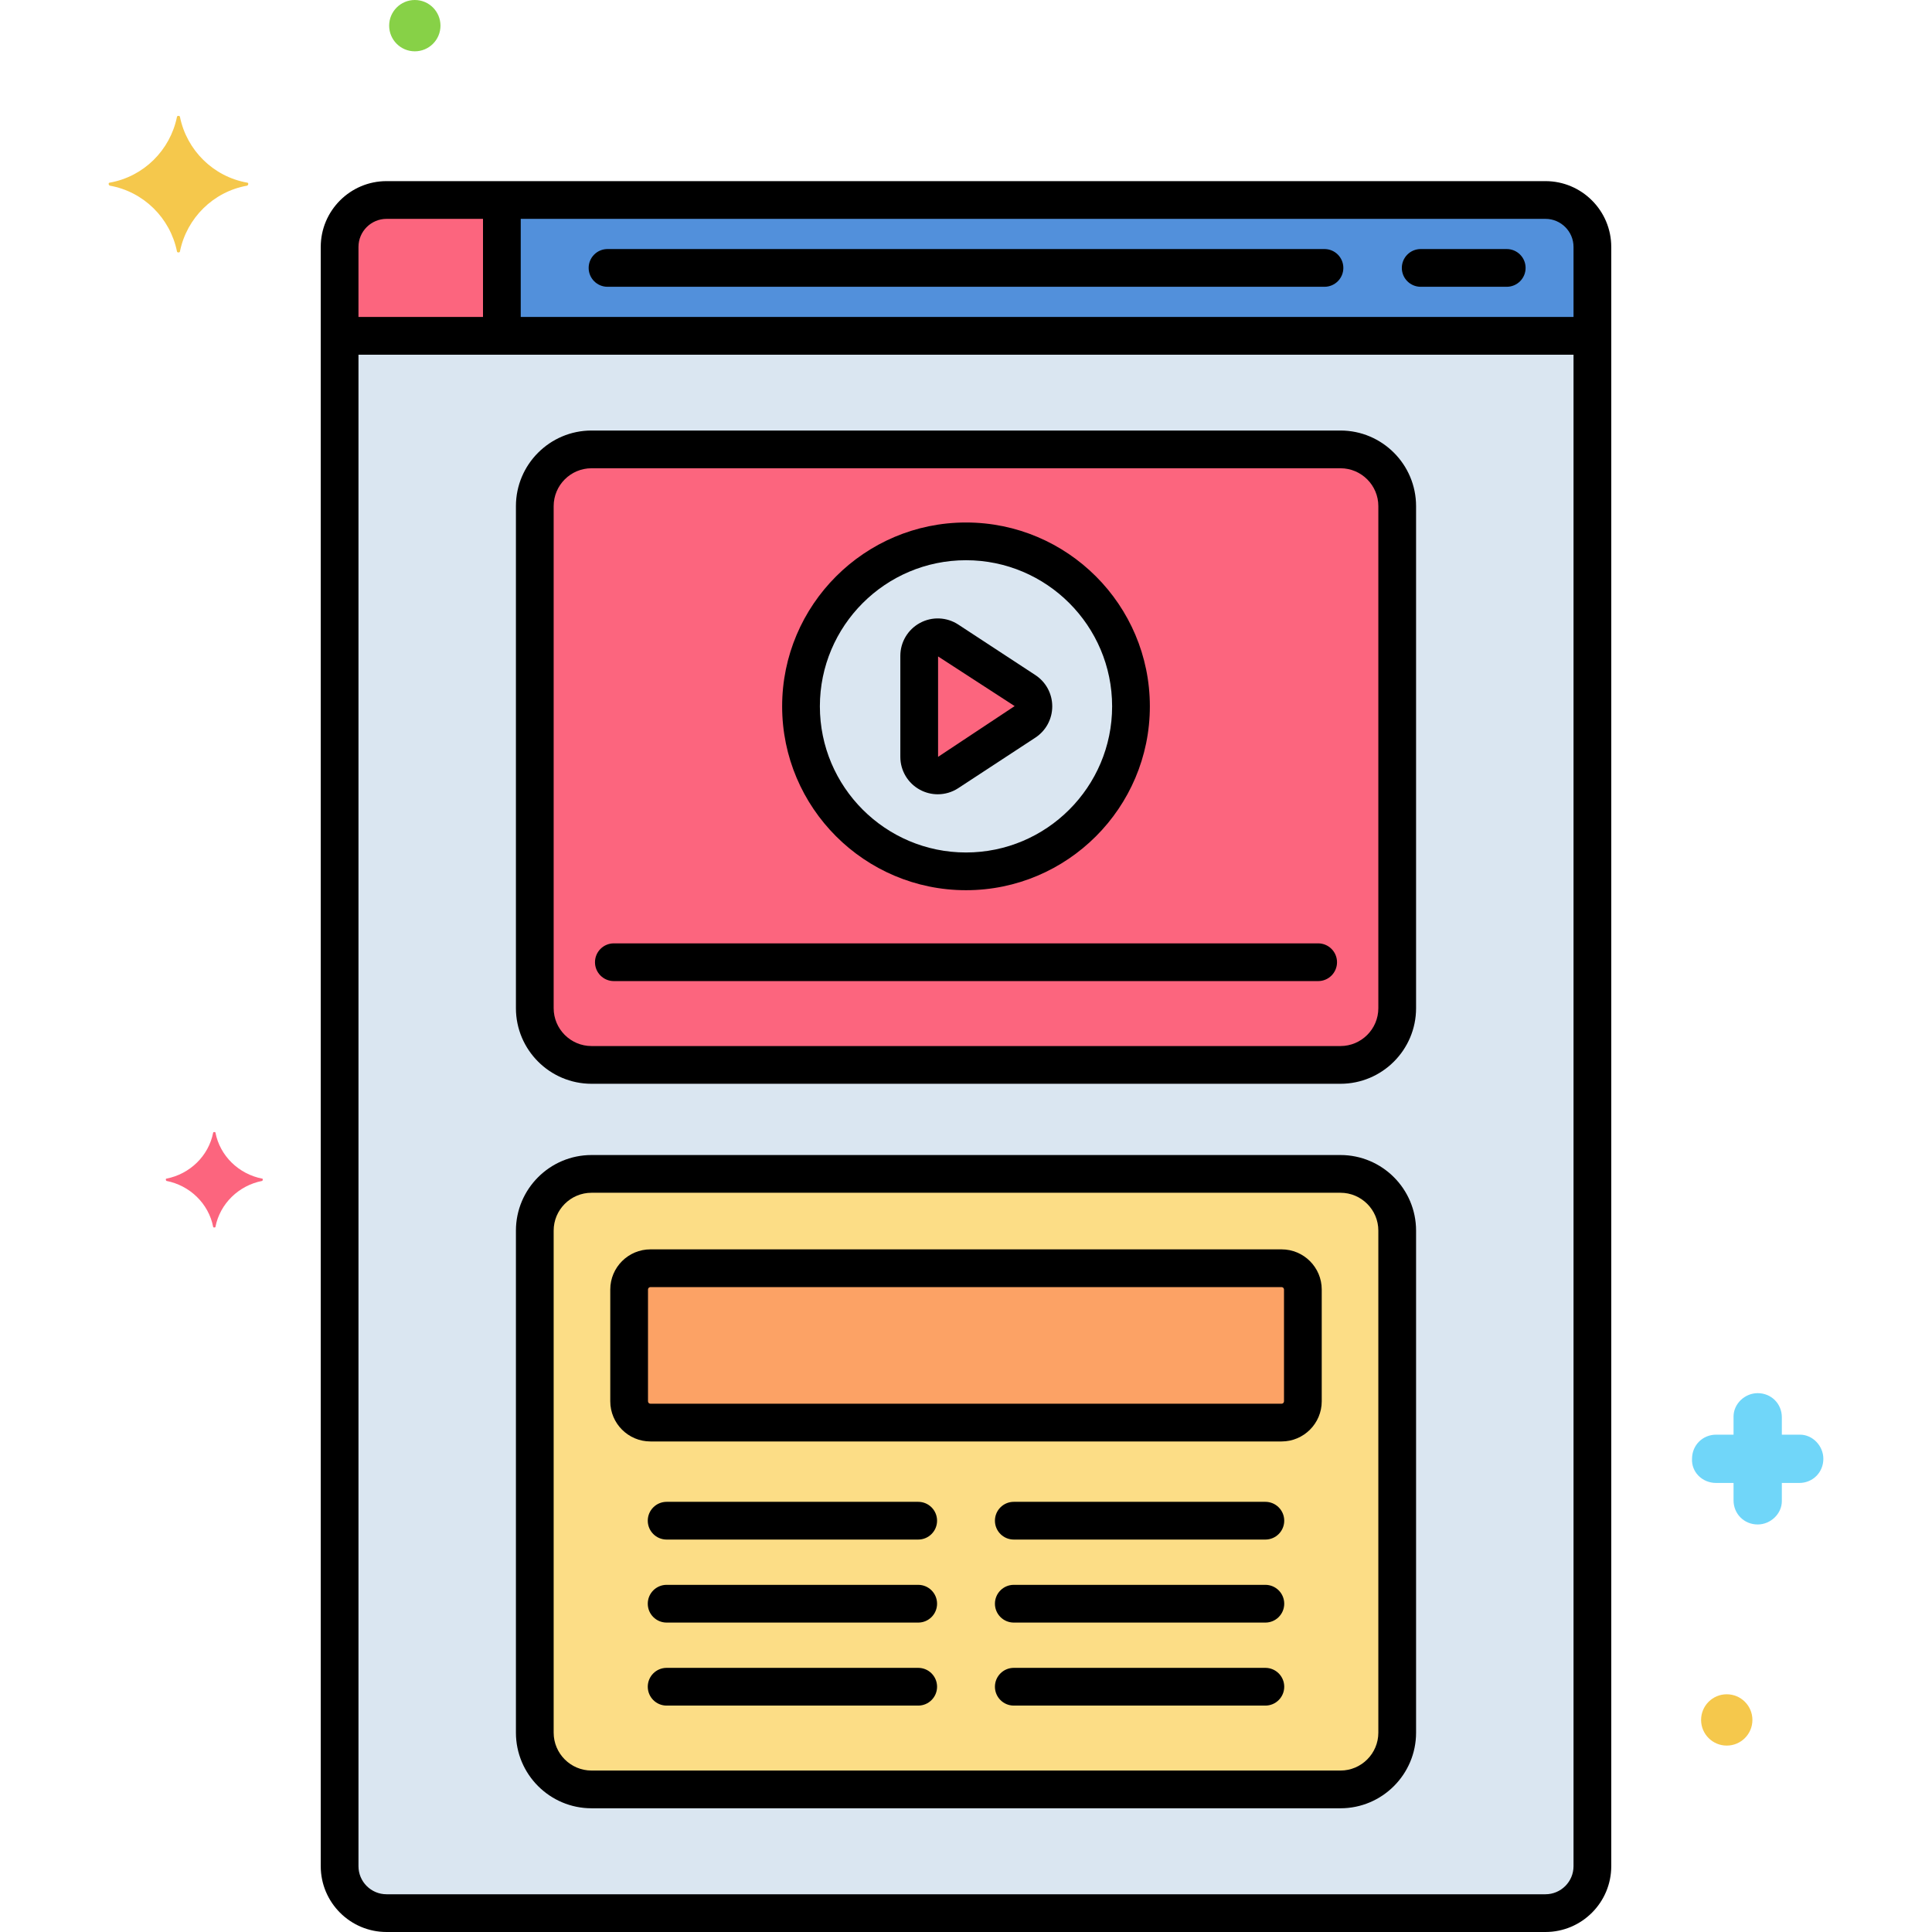 <?xml version="1.0" encoding="utf-8"?>
<!-- Generator: Adobe Illustrator 24.0.0, SVG Export Plug-In . SVG Version: 6.00 Build 0)  -->
<svg version="1.1" xmlns="http://www.w3.org/2000/svg" xmlns:xlink="http://www.w3.org/1999/xlink" x="0px" y="0px"
	 viewBox="0 0 256 256" enable-background="new 0 0 256 256" xml:space="preserve">
<g id="Layer_1">
</g>
<g id="Layer_2">
</g>
<g id="Layer_3">
</g>
<g id="Layer_4">
</g>
<g id="Layer_5">
</g>
<g id="Layer_6">
</g>
<g id="Layer_7">
</g>
<g id="Layer_8">
</g>
<g id="Layer_9">
</g>
<g id="Layer_10">
	<g>
		<g>
			<g>
				<path fill="#DAE6F1" d="M204.78,26.5H51.22c-3.435,0-6.22,2.785-6.22,6.22v214.56c0,3.435,2.785,6.22,6.22,6.22h153.56
					c3.435,0,6.22-2.785,6.22-6.22V32.72C211,29.285,208.215,26.5,204.78,26.5z"/>
			</g>
		</g>
		<g>
			<g>
				<path fill="#5290DB" d="M204.78,26.5H51.22c-3.435,0-6.22,2.785-6.22,6.22V44.5h166V32.72C211,29.285,208.215,26.5,204.78,26.5z
					"/>
			</g>
		</g>
		<g>
			<g>
				<path fill="#FC657E" d="M51.22,26.5c-3.435,0-6.22,2.785-6.22,6.22V44.5h21.5v-18H51.22z"/>
			</g>
		</g>
		<g>
			<g>
				<path fill="#FC657E" d="M177.618,59.547H78.382c-4.135,0-7.519,3.383-7.519,7.519v66.521c0,4.135,3.383,7.519,7.519,7.519
					h99.236c4.135,0,7.519-3.383,7.519-7.519V67.066C185.137,62.931,181.754,59.547,177.618,59.547z"/>
			</g>
		</g>
		<g>
			<g>
				<path fill="#FCDD86" d="M177.618,155.547H78.382c-4.135,0-7.519,3.383-7.519,7.519v66.521c0,4.135,3.383,7.519,7.519,7.519
					h99.236c4.135,0,7.519-3.383,7.519-7.519v-66.521C185.137,158.931,181.754,155.547,177.618,155.547z"/>
			</g>
		</g>
		<g>
			<g>
				<path fill="#FCA265" d="M169.817,168.047H86.183c-1.558,0-2.821,1.263-2.821,2.821v14.812c0,1.558,1.263,2.821,2.821,2.821
					h83.633c1.558,0,2.821-1.263,2.821-2.821v-14.812C172.637,169.31,171.374,168.047,169.817,168.047z"/>
			</g>
		</g>
		<g>
			<g>
				<circle fill="#DAE6F1" cx="128" cy="93.595" r="21.862"/>
			</g>
		</g>
		<g>
			<g>
				<path fill="#FC657E" d="M135.817,91.539l-10.212-6.691c-1.635-1.071-3.806,0.102-3.806,2.056v13.383
					c0,1.955,2.171,3.128,3.806,2.056l10.212-6.691C137.298,94.681,137.298,92.51,135.817,91.539z"/>
			</g>
		</g>
		<g>
			<g>
				<path fill="#70D6F9" d="M238.503,190.1h-2.4v-2.3c0-1.8-1.4-3.2-3.2-3.2c-1.7,0-3.2,1.4-3.2,3.1v2.4h-2.3
					c-1.8,0-3.2,1.4-3.2,3.2c-0.1,1.7,1.3,3.2,3.2,3.2h2.3v2.3c0,1.8,1.4,3.2,3.2,3.2c1.7,0,3.2-1.4,3.2-3.1v-2.4h2.3
					c1.8,0,3.2-1.4,3.2-3.2C241.603,191.6,240.203,190.1,238.503,190.1z"/>
			</g>
		</g>
		<g>
			<g>
				<path fill="#F5C84C" d="M228.803,224.5c-1.878,0-3.4,1.522-3.4,3.4c0,1.878,1.522,3.4,3.4,3.4c1.878,0,3.4-1.522,3.4-3.4
					C232.203,226.022,230.68,224.5,228.803,224.5z"/>
			</g>
		</g>
		<g>
			<g>
				<path fill="#FC657E" d="M34.747,156.175c-3.1-0.6-5.6-3-6.2-6.1c0-0.1-0.3-0.1-0.3,0c-0.6,3.1-3.1,5.5-6.2,6.1
					c-0.1,0-0.1,0.2,0,0.3c3.1,0.6,5.6,3,6.2,6.1c0,0.1,0.3,0.1,0.3,0c0.6-3.1,3.1-5.5,6.2-6.1
					C34.847,156.375,34.847,156.175,34.747,156.175z"/>
			</g>
		</g>
		<g>
			<g>
				<path fill="#87D147" d="M54.966,0c-1.878,0-3.4,1.522-3.4,3.4c0,1.878,1.522,3.4,3.4,3.4c1.878,0,3.4-1.522,3.4-3.4
					C58.365,1.522,56.843,0,54.966,0z"/>
			</g>
		</g>
		<g>
			<g>
				<path fill="#F5C84C" d="M32.747,24.2c-4.5-0.8-8-4.3-8.9-8.7c0-0.2-0.4-0.2-0.4,0c-0.9,4.4-4.4,7.9-8.9,8.7
					c-0.2,0-0.2,0.3,0,0.4c4.5,0.8,8,4.3,8.9,8.7c0,0.2,0.4,0.2,0.4,0c0.9-4.4,4.4-7.9,8.9-8.7C32.947,24.5,32.947,24.2,32.747,24.2
					z"/>
			</g>
		</g>
		<g>
			<g>
				<g>
					<g>
						<path d="M204.78,24H51.22c-4.808,0-8.72,3.912-8.72,8.72v214.56c0,4.809,3.912,8.72,8.72,8.72H204.78
							c4.808,0,8.72-3.912,8.72-8.72V32.72C213.5,27.912,209.588,24,204.78,24z M208.5,247.28c0,2.051-1.669,3.72-3.72,3.72H51.22
							c-2.051,0-3.72-1.669-3.72-3.72V32.72c0-2.051,1.669-3.72,3.72-3.72H204.78c2.051,0,3.72,1.669,3.72,3.72V247.28z"/>
					</g>
				</g>
			</g>
		</g>
		<g>
			<g>
				<path d="M175.5,33h-95c-1.381,0-2.5,1.119-2.5,2.5s1.119,2.5,2.5,2.5h95c1.381,0,2.5-1.119,2.5-2.5S176.881,33,175.5,33z"/>
			</g>
		</g>
		<g>
			<g>
				<path d="M199.65,33h-11.4c-1.381,0-2.5,1.119-2.5,2.5s1.119,2.5,2.5,2.5h11.4c1.381,0,2.5-1.119,2.5-2.5S201.031,33,199.65,33z"
					/>
			</g>
		</g>
		<g>
			<g>
				<path d="M174.662,125H81.339c-1.381,0-2.5,1.119-2.5,2.5s1.119,2.5,2.5,2.5h93.323c1.381,0,2.5-1.119,2.5-2.5
					S176.043,125,174.662,125z"/>
			</g>
		</g>
		<g>
			<g>
				<path d="M121.667,199H88.333c-1.381,0-2.5,1.119-2.5,2.5s1.119,2.5,2.5,2.5h33.334c1.381,0,2.5-1.119,2.5-2.5
					S123.048,199,121.667,199z"/>
			</g>
		</g>
		<g>
			<g>
				<path d="M121.667,210H88.333c-1.381,0-2.5,1.119-2.5,2.5s1.119,2.5,2.5,2.5h33.334c1.381,0,2.5-1.119,2.5-2.5
					S123.048,210,121.667,210z"/>
			</g>
		</g>
		<g>
			<g>
				<path d="M121.667,221H88.333c-1.381,0-2.5,1.119-2.5,2.5s1.119,2.5,2.5,2.5h33.334c1.381,0,2.5-1.119,2.5-2.5
					S123.048,221,121.667,221z"/>
			</g>
		</g>
		<g>
			<g>
				<path d="M167.667,199h-33.334c-1.381,0-2.5,1.119-2.5,2.5s1.119,2.5,2.5,2.5h33.334c1.381,0,2.5-1.119,2.5-2.5
					S169.048,199,167.667,199z"/>
			</g>
		</g>
		<g>
			<g>
				<path d="M167.667,210h-33.334c-1.381,0-2.5,1.119-2.5,2.5s1.119,2.5,2.5,2.5h33.334c1.381,0,2.5-1.119,2.5-2.5
					S169.048,210,167.667,210z"/>
			</g>
		</g>
		<g>
			<g>
				<path d="M167.667,221h-33.334c-1.381,0-2.5,1.119-2.5,2.5s1.119,2.5,2.5,2.5h33.334c1.381,0,2.5-1.119,2.5-2.5
					S169.048,221,167.667,221z"/>
			</g>
		</g>
		<g>
			<g>
				<path d="M210.25,42H46.438c-1.381,0-2.5,1.119-2.5,2.5s1.119,2.5,2.5,2.5H210.25c1.381,0,2.5-1.119,2.5-2.5
					S211.631,42,210.25,42z"/>
			</g>
		</g>
		<g>
			<g>
				<path d="M66.5,25.438c-1.381,0-2.5,1.119-2.5,2.5v15.125c0,1.381,1.119,2.5,2.5,2.5s2.5-1.119,2.5-2.5V27.938
					C69,26.557,67.881,25.438,66.5,25.438z"/>
			</g>
		</g>
		<g>
			<g>
				<g>
					<g>
						<path d="M177.618,57.047H78.382c-5.524,0-10.019,4.495-10.019,10.019v66.521c0,5.524,4.494,10.019,10.019,10.019h99.236
							c5.524,0,10.019-4.494,10.019-10.019V67.066C187.637,61.542,183.143,57.047,177.618,57.047z M182.637,133.587
							c0,2.767-2.251,5.019-5.019,5.019H78.382c-2.768,0-5.019-2.251-5.019-5.019V67.066c0-2.768,2.251-5.019,5.019-5.019h99.236
							c2.768,0,5.019,2.251,5.019,5.019V133.587z"/>
					</g>
				</g>
			</g>
		</g>
		<g>
			<g>
				<g>
					<g>
						<path d="M177.618,153.047H78.382c-5.524,0-10.019,4.495-10.019,10.019v66.521c0,5.524,4.494,10.019,10.019,10.019h99.236
							c5.524,0,10.019-4.494,10.019-10.019v-66.521C187.637,157.542,183.143,153.047,177.618,153.047z M182.637,229.587
							c0,2.767-2.251,5.019-5.019,5.019H78.382c-2.768,0-5.019-2.251-5.019-5.019v-66.521c0-2.768,2.251-5.019,5.019-5.019h99.236
							c2.768,0,5.019,2.251,5.019,5.019V229.587z"/>
					</g>
				</g>
			</g>
		</g>
		<g>
			<g>
				<g>
					<g>
						<path d="M169.816,165.547H86.184c-2.934,0-5.32,2.387-5.32,5.321v14.812c0,2.934,2.387,5.32,5.32,5.32h83.633
							c2.934,0,5.32-2.387,5.32-5.32v-14.812C175.137,167.934,172.75,165.547,169.816,165.547z M170.137,185.68
							c0,0.177-0.144,0.32-0.32,0.32H86.184c-0.177,0-0.32-0.144-0.32-0.32v-14.812c0-0.177,0.144-0.321,0.32-0.321h83.633
							c0.177,0,0.32,0.144,0.32,0.321V185.68z"/>
					</g>
				</g>
			</g>
		</g>
		<g>
			<g>
				<g>
					<g>
						<path d="M128,69.233c-13.434,0-24.362,10.929-24.362,24.362c0,13.433,10.929,24.362,24.362,24.362
							s24.362-10.929,24.362-24.362C152.362,80.162,141.434,69.233,128,69.233z M128,112.958c-10.677,0-19.362-8.686-19.362-19.362
							S117.323,74.233,128,74.233s19.362,8.686,19.362,19.362S138.677,112.958,128,112.958z"/>
					</g>
				</g>
			</g>
		</g>
		<g>
			<g>
				<g>
					<g>
						<path d="M137.188,89.448l-10.212-6.691c-1.527-1-3.472-1.083-5.075-0.214c-1.604,0.867-2.602,2.539-2.602,4.362v13.382
							c0,1.824,0.997,3.495,2.602,4.362c0.738,0.399,1.549,0.597,2.357,0.597c0.948,0,1.895-0.272,2.718-0.812l10.212-6.691
							c1.403-0.919,2.241-2.47,2.241-4.147C139.429,91.918,138.591,90.367,137.188,89.448z M124.299,100.287V86.98l10.148,6.581
							L124.299,100.287z"/>
					</g>
				</g>
			</g>
		</g>
	</g>
</g>
<g id="Layer_11">
</g>
<g id="Layer_12">
</g>
<g id="Layer_13">
</g>
<g id="Layer_14">
</g>
<g id="Layer_15">
</g>
<g id="Layer_16">
</g>
<g id="Layer_17">
</g>
<g id="Layer_18">
</g>
<g id="Layer_19">
</g>
<g id="Layer_20">
</g>
<g id="Layer_21">
</g>
<g id="Layer_22">
</g>
<g id="Layer_23">
</g>
<g id="Layer_24">
</g>
<g id="Layer_25">
</g>
<g id="Layer_26">
</g>
<g id="Layer_27">
</g>
<g id="Layer_28">
</g>
<g id="Layer_29">
</g>
<g id="Layer_30">
</g>
<g id="Layer_31">
</g>
<g id="Layer_32">
</g>
<g id="Layer_33">
</g>
<g id="Layer_34">
</g>
<g id="Layer_35">
</g>
<g id="Layer_36">
</g>
<g id="Layer_37">
</g>
<g id="Layer_38">
</g>
<g id="Layer_39">
</g>
<g id="Layer_40">
</g>
<g id="Layer_41">
</g>
<g id="Layer_42">
</g>
<g id="Layer_43">
</g>
<g id="Layer_44">
</g>
<g id="Layer_45">
</g>
<g id="Layer_46">
</g>
<g id="Layer_47">
</g>
<g id="Layer_48">
</g>
<g id="Layer_49">
</g>
<g id="Layer_50">
</g>
<g id="Layer_51">
</g>
<g id="Layer_52">
</g>
<g id="Layer_53">
</g>
<g id="Layer_54">
</g>
<g id="Layer_55">
</g>
<g id="Layer_56">
</g>
<g id="Layer_57">
</g>
<g id="Layer_58">
</g>
<g id="Layer_59">
</g>
<g id="Layer_60">
</g>
<g id="Layer_61">
</g>
<g id="Layer_62">
</g>
<g id="Layer_63">
</g>
<g id="Layer_64">
</g>
<g id="Layer_65">
</g>
<g id="Layer_66">
</g>
<g id="Layer_67">
</g>
<g id="Layer_68">
</g>
<g id="Layer_69">
</g>
<g id="Layer_70">
</g>
<g id="Layer_71">
</g>
<g id="Layer_72">
</g>
<g id="Layer_73">
</g>
<g id="Layer_74">
</g>
<g id="Layer_75">
</g>
<g id="Layer_76">
</g>
<g id="Layer_77">
</g>
<g id="Layer_78">
</g>
<g id="Layer_79">
</g>
<g id="Layer_80">
</g>
</svg>
